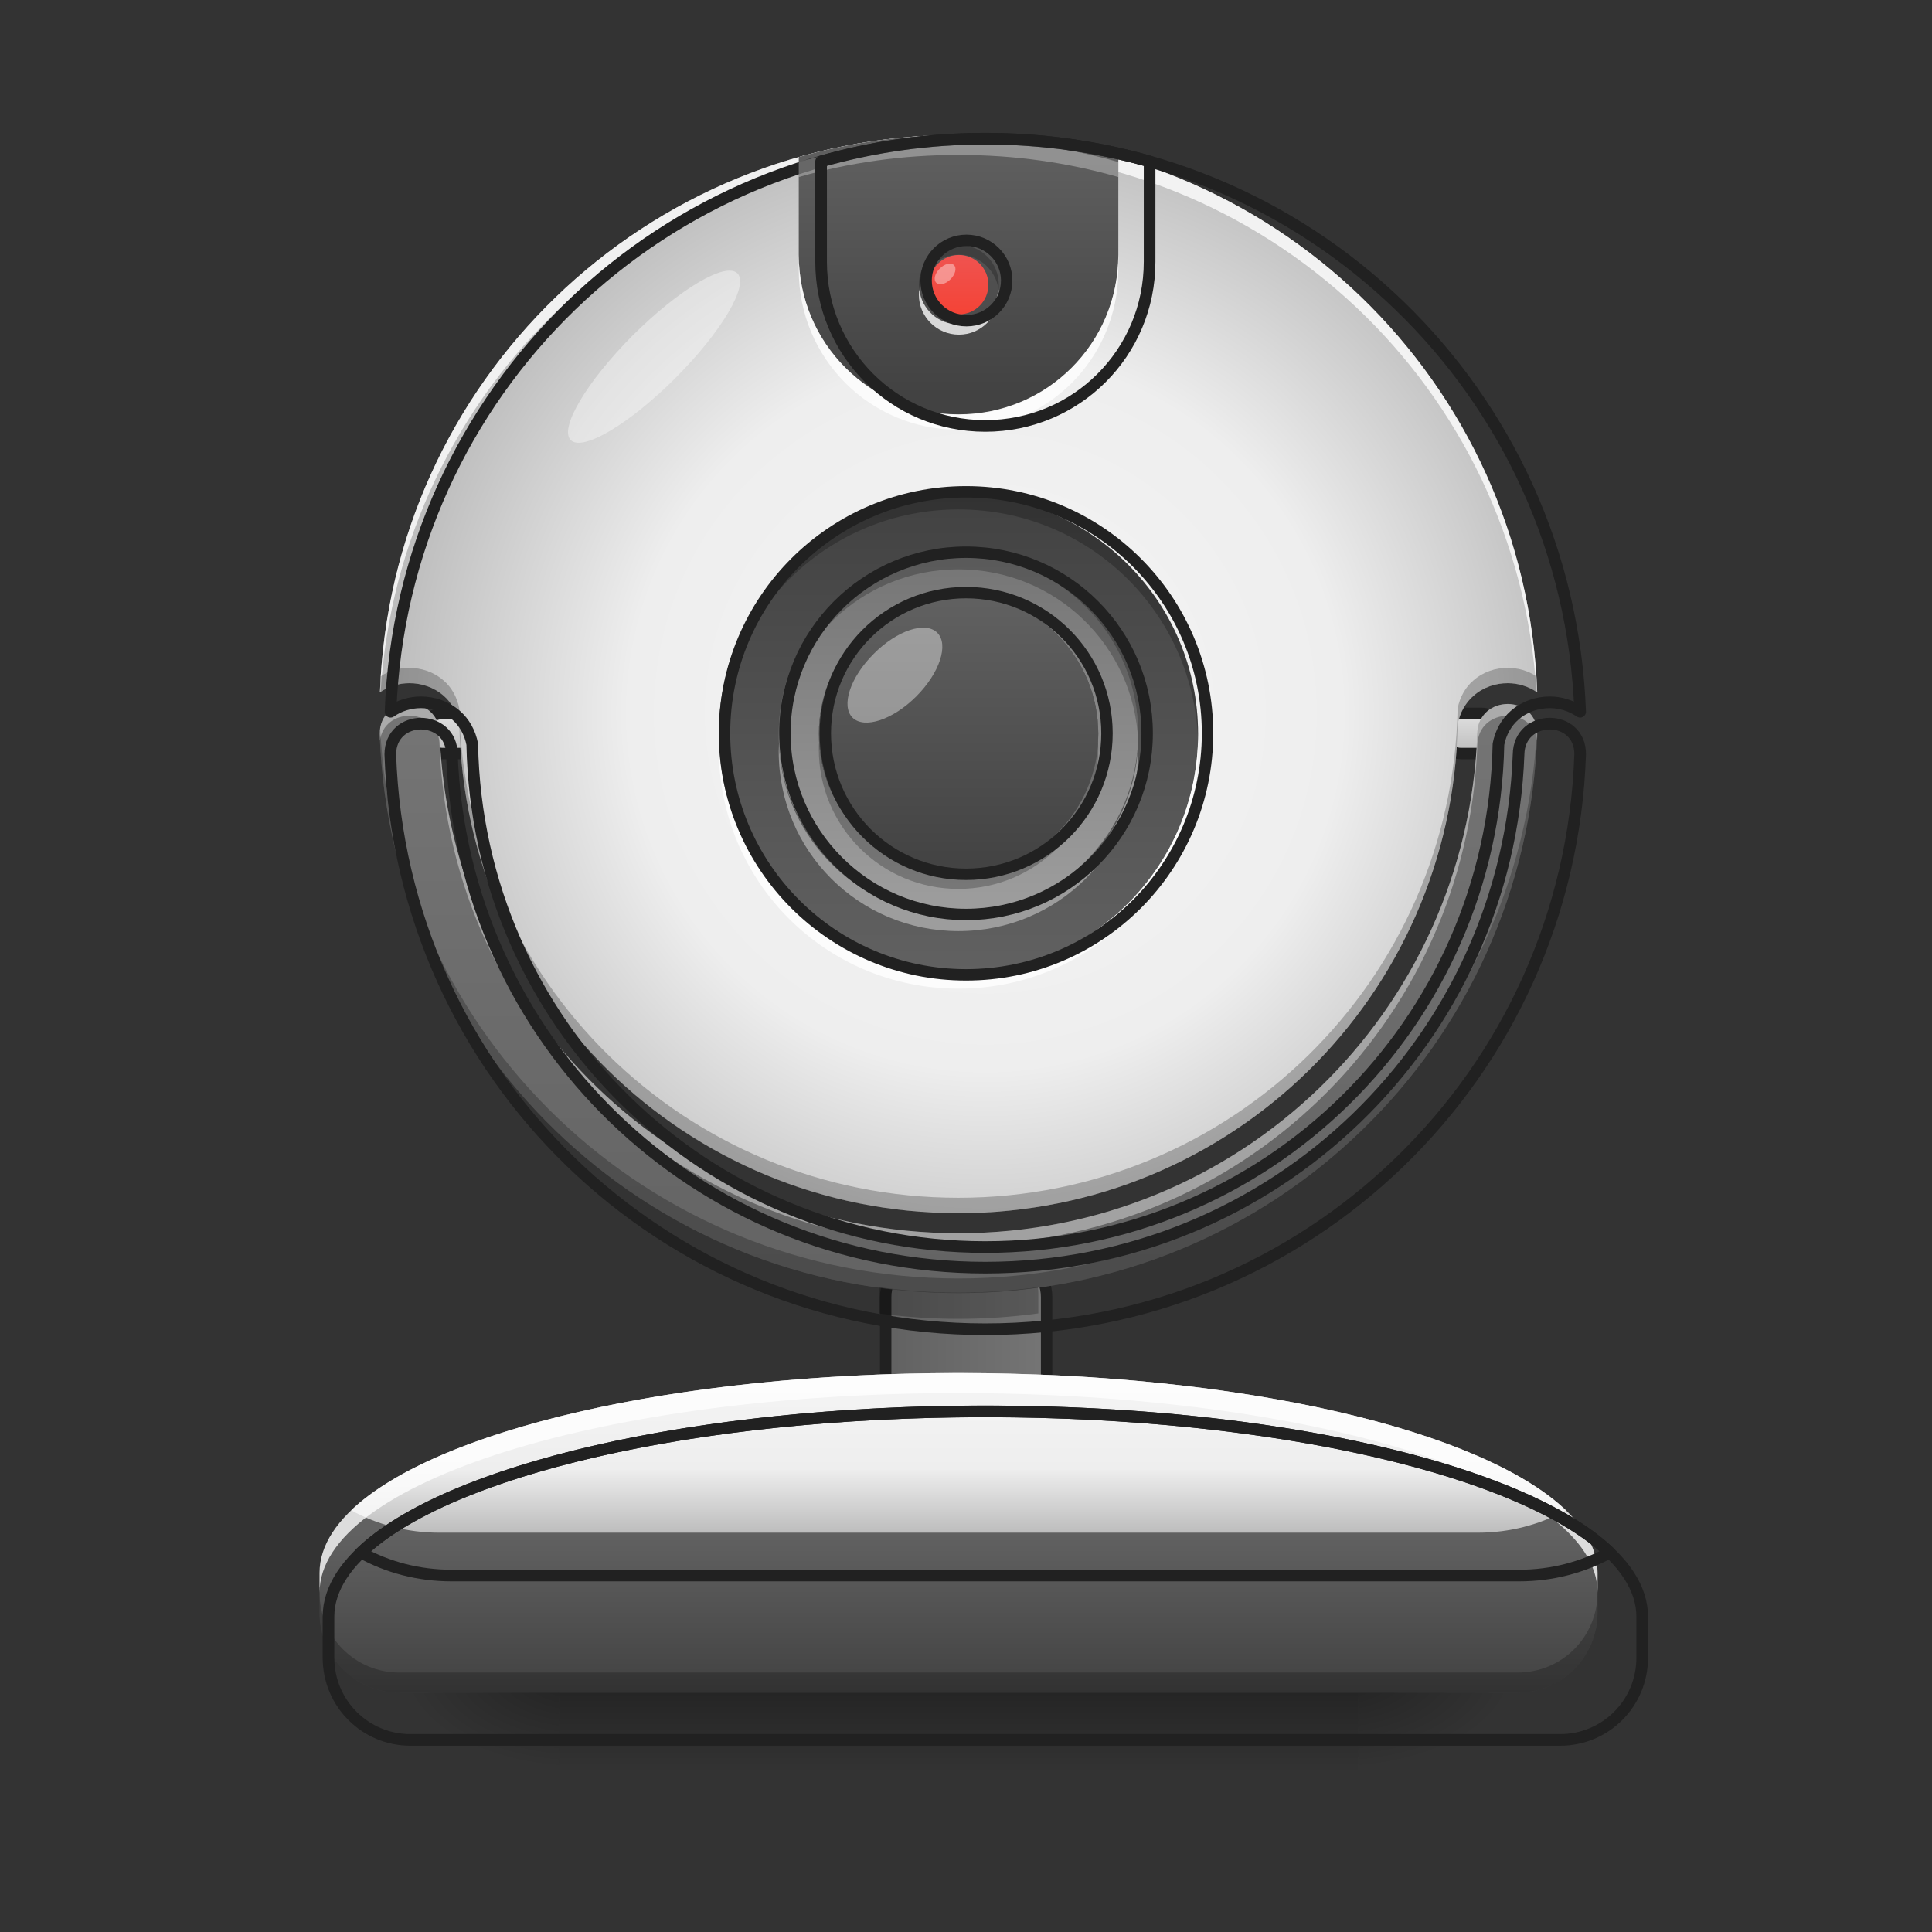 <svg height="32" viewBox="0 0 32 32" width="32" xmlns="http://www.w3.org/2000/svg" xmlns:xlink="http://www.w3.org/1999/xlink"><rect x="0" y="0" width="32" height="32" fill="#333333" stroke="none"/><linearGradient id="a" gradientUnits="userSpaceOnUse" x1="119.062" x2="119.062" y1="-15.208" y2="-25.792"><stop offset="0" stop-color="#bdbdbd"/><stop offset="1" stop-color="#e0e0e0"/></linearGradient><linearGradient id="b" gradientUnits="userSpaceOnUse" x1="15.877" x2="15.877" y1="28.034" y2="29.357"><stop offset="0" stop-opacity=".275"/><stop offset="1" stop-opacity="0"/></linearGradient><linearGradient id="c"><stop offset="0" stop-opacity=".314"/><stop offset=".222" stop-opacity=".275"/><stop offset="1" stop-opacity="0"/></linearGradient><radialGradient id="d" cx="450.909" cy="189.579" gradientTransform="matrix(0 -.078 -.141 -0 48.823 63.595)" gradientUnits="userSpaceOnUse" r="21.167" xlink:href="#c"/><radialGradient id="e" cx="450.909" cy="189.579" gradientTransform="matrix(-0 .078 .141 0 -17.07 -7.527)" gradientUnits="userSpaceOnUse" r="21.167" xlink:href="#c"/><radialGradient id="f" cx="450.909" cy="189.579" gradientTransform="matrix(-0 -.078 .141 -0 -17.07 63.595)" gradientUnits="userSpaceOnUse" r="21.167" xlink:href="#c"/><radialGradient id="g" cx="450.909" cy="189.579" gradientTransform="matrix(0 .078 -.141 0 48.823 -7.527)" gradientUnits="userSpaceOnUse" r="21.167" xlink:href="#c"/><linearGradient id="h"><stop offset="0" stop-color="#616161"/><stop offset="1" stop-color="#757575"/></linearGradient><linearGradient id="i" gradientUnits="userSpaceOnUse" x1="232.833" x2="275.167" xlink:href="#h" y1="143.542" y2="143.542"/><linearGradient id="j"><stop offset="0" stop-color="#424242"/><stop offset="1" stop-color="#616161"/></linearGradient><linearGradient id="k" gradientUnits="userSpaceOnUse" x1="16.207" x2="16.207" xlink:href="#j" y1="28.034" y2="25.388"/><linearGradient id="l" gradientUnits="userSpaceOnUse" x1="15.876" x2="15.876" xlink:href="#h" y1="22.742" y2="11.496"/><linearGradient id="m"><stop offset="0" stop-color="#f5f5f5"/><stop offset=".6" stop-color="#eee"/><stop offset="1" stop-color="#bdbdbd"/></linearGradient><radialGradient id="n" cx="960" cy="699.546" gradientTransform="matrix(.017 0 0 .017 0 -.081)" gradientUnits="userSpaceOnUse" r="579.602" xlink:href="#m"/><linearGradient id="o" gradientUnits="userSpaceOnUse" x1="16.538" x2="16.538" xlink:href="#j" y1="8.188" y2="16.127"/><linearGradient id="p" gradientUnits="userSpaceOnUse" x1="17.2" x2="17.2" xlink:href="#m" y1="22.742" y2="25.388"/><linearGradient id="q" gradientUnits="userSpaceOnUse" x1="16.869" x2="16.869" xlink:href="#j" y1="6.534" y2="2.235"/><linearGradient id="r" gradientUnits="userSpaceOnUse" x1="16.207" x2="16.207" y1="9.181" y2="15.134"><stop offset="0" stop-color="#757575"/><stop offset="1" stop-color="#9e9e9e"/></linearGradient><linearGradient id="s" gradientUnits="userSpaceOnUse" x1="15.877" x2="15.877" xlink:href="#j" y1="14.473" y2="9.842"/><linearGradient id="t" gradientUnits="userSpaceOnUse" x1="15.882" x2="15.882" y1="5.206" y2="4.224"><stop offset="0" stop-color="#f44336"/><stop offset="1" stop-color="#ef5350"/></linearGradient><path d="m116.401-25.768h5.312c2.937 0 5.312 2.375 5.312 5.249 0 2.937-2.375 5.312-5.312 5.312h-5.312c-2.937 0-5.249-2.375-5.249-5.312 0-2.875 2.312-5.249 5.249-5.249zm0 0" fill="url(#a)" stroke="#212121" stroke-linecap="round" stroke-linejoin="round" stroke-width="3" transform="matrix(.063 0 0 .063 16.869 13.439)"/><path d="m9.262 28.035h13.23v1.32h-13.23zm0 0" fill="url(#b)"/><path d="m22.492 28.035h2.645v-1.324h-2.645zm0 0" fill="url(#d)"/><path d="m9.262 28.035h-2.648v1.32h2.648zm0 0" fill="url(#e)"/><path d="m9.262 28.035h-2.648v-1.324h2.648zm0 0" fill="url(#f)"/><path d="m22.492 28.035h2.645v1.32h-2.645zm0 0" fill="url(#g)"/><path d="m243.414 117.093h21.185c5.812 0 10.561 4.75 10.561 10.561v31.747c0 5.874-4.75 10.624-10.561 10.624h-21.185c-5.812 0-10.561-4.75-10.561-10.624v-31.747c0-5.812 4.75-10.561 10.561-10.561zm0 0" fill="url(#i)" stroke="#212121" stroke-linecap="round" stroke-linejoin="round" stroke-width="3" transform="matrix(.063 0 0 .063 0 13.439)"/><path d="m15.875 22.742c-5.863 0-10.582 1.477-10.582 3.309v.66c0 .734.59 1.324 1.32 1.324h18.523c.734 0 1.324-.59 1.324-1.324v-.66c0-1.832-4.719-3.309-10.586-3.309zm0 0" fill="url(#k)"/><path d="m116.426-25.768h5.312c2.875 0 5.249 2.375 5.249 5.249 0 2.937-2.375 5.312-5.249 5.312h-5.312c-2.937 0-5.312-2.375-5.312-5.312 0-2.875 2.375-5.249 5.312-5.249zm0 0" fill="url(#a)" stroke="#212121" stroke-linecap="round" stroke-linejoin="round" stroke-width="3" transform="matrix(.063 0 0 .063 0 13.439)"/><path d="m6.781 11.66c-.246 0-.492.168-.492.496.176 5.16 4.383 9.262 9.586 9.262s9.414-4.102 9.586-9.262c.004-.328-.242-.496-.488-.496-.25 0-.5.168-.504.496-.172 4.609-3.938 8.27-8.594 8.27-4.652 0-8.418-3.66-8.594-8.27 0-.328-.25-.496-.5-.496zm0 0" fill="url(#l)"/><path d="m15.875 2.234c-5.191 0-9.398 4.086-9.582 9.234.145-.102.32-.152.488-.152.199 0 .406.066.57.211.129.113.223.277.258.465.086 4.504 3.742 8.102 8.266 8.102 4.527 0 8.18-3.598 8.27-8.102.035-.188.129-.352.258-.465.164-.145.367-.211.57-.211.168 0 .34.051.488.152-.188-5.148-4.391-9.234-9.586-9.234zm0 0" fill="url(#n)"/><path d="m15.875 8.188c2.195 0 3.969 1.777 3.969 3.969s-1.773 3.969-3.969 3.969c-2.191 0-3.969-1.777-3.969-3.969s1.777-3.969 3.969-3.969zm0 0" fill="url(#o)"/><path d="m15.883 4.055c.363 0 .66.297.66.66 0 .367-.297.66-.66.66-.367 0-.664-.293-.664-.66 0-.363.297-.66.664-.66zm0 0" fill="#5e5e5e"/><path d="m15.875 22.742c-4.703 0-8.676.949-10.059 2.273.43.238.93.371 1.461.371h17.199c.531 0 1.027-.133 1.461-.371-1.387-1.324-5.355-2.273-10.062-2.273zm0 0" fill="url(#p)"/><path d="m15.875 22.742c-5.863 0-10.582 1.477-10.582 3.309v.328c0-1.832 4.719-3.305 10.582-3.305 5.867 0 10.586 1.473 10.586 3.305v-.328c0-1.832-4.719-3.309-10.586-3.309zm0 0" fill="#fff" fill-opacity=".784"/><path d="m5.293 26.379v.332c0 .734.59 1.324 1.32 1.324h18.523c.734 0 1.324-.59 1.324-1.324v-.332c0 .734-.59 1.324-1.324 1.324h-18.523c-.73 0-1.32-.59-1.32-1.324zm0 0" fill-opacity=".235"/><path d="m959.908 1375.144c-354.533 0-639.86 89.283-639.86 200.06v39.917c0 44.405 35.666 80.071 79.835 80.071h1120.051c44.405 0 80.071-35.666 80.071-80.071v-39.917c0-110.777-285.327-200.06-640.096-200.06zm0 0" fill="none" stroke="#212121" stroke-linecap="round" stroke-linejoin="round" stroke-width="11.339" transform="scale(.017)"/><path d="m14.562 21.32c-.008.031-.008.066-.008.098v.336c.43.059.871.09 1.32.09s.891-.031 1.324-.09v-.336c0-.031-.004-.066-.008-.098-.43.059-.867.09-1.316.09-.445 0-.883-.031-1.312-.09zm0 0" fill-opacity=".235"/><path d="m6.781 11.66c-.246 0-.492.168-.492.496.004.039.004.078.004.113.035-.277.262-.414.488-.414.25 0 .5.164.5.496.176 4.609 3.941 8.27 8.594 8.27 4.656 0 8.422-3.66 8.594-8.27.004-.332.254-.496.504-.496.227 0 .453.137.484.414.004-.035.004-.074.004-.113.004-.328-.242-.496-.488-.496-.25 0-.5.168-.504.496-.172 4.609-3.938 8.27-8.594 8.27-4.652 0-8.418-3.66-8.594-8.27 0-.328-.25-.496-.5-.496zm0 0" fill="#fff" fill-opacity=".392"/><path d="m25.457 12.062c-.25 5.09-4.43 9.113-9.582 9.113s-9.328-4.023-9.578-9.113c-.004.031-.008.062-.008.094.176 5.16 4.383 9.262 9.586 9.262s9.414-4.102 9.586-9.262c.004-.031 0-.062-.004-.094zm0 0" fill-opacity=".235"/><path d="m410.04 705.051c-14.88 0-29.761 10.157-29.761 29.997 10.629 312.017 265.014 560.025 579.63 560.025 314.616 0 569.237-248.008 579.63-560.025.236-19.841-14.644-29.997-29.525-29.997-15.117 0-30.233 10.157-30.47 29.997-10.393 278.714-238.088 500.031-519.635 500.031-281.312 0-509.007-221.317-519.635-500.031 0-19.841-15.117-29.997-30.233-29.997zm0 0" fill="none" stroke="#212121" stroke-linecap="round" stroke-linejoin="round" stroke-width="11.339" transform="scale(.017)"/><path d="m15.875 2.234c-5.191 0-9.398 4.086-9.582 9.234.004-.004.008-.008.012-.008.312-5.027 4.465-8.977 9.57-8.977 5.109 0 9.258 3.949 9.574 8.977.004 0 .008.004.012.008-.188-5.148-4.391-9.234-9.586-9.234zm0 0" fill="#fff" fill-opacity=".784"/><path d="m15.875 2.234c-.918 0-1.805.129-2.645.367v1.617c0 1.465 1.18 2.645 2.645 2.645 1.469 0 2.648-1.18 2.648-2.645v-1.617c-.84-.238-1.727-.367-2.648-.367zm0 0" fill="url(#q)"/><path d="m6.781 11.062c-.164 0-.332.043-.477.141-.008.09-.012.176-.012.266.145-.102.32-.152.488-.152.199 0 .406.066.57.211.129.113.223.277.258.465.086 4.504 3.742 8.102 8.266 8.102 4.527 0 8.18-3.598 8.27-8.102.035-.188.129-.352.258-.465.164-.145.367-.211.57-.211.168 0 .34.051.488.152-.004-.09-.008-.176-.012-.266-.145-.098-.312-.141-.477-.141-.203 0-.406.066-.57.211-.129.109-.223.277-.258.461-.09 4.504-3.742 8.105-8.27 8.105-4.523 0-8.18-3.602-8.266-8.105-.035-.184-.129-.352-.258-.461-.164-.145-.371-.211-.57-.211zm0 0" fill-opacity=".235"/><path d="m15.875 15.422c-1.648 0-2.977-1.324-2.977-2.977 0-.039.004-.082.004-.121.066 1.59 1.367 2.852 2.973 2.852 1.609 0 2.91-1.262 2.977-2.852v.121c0 1.652-1.324 2.977-2.977 2.977zm-2.309-3.098c-.004-.043-.004-.082-.004-.125 0-1.281 1.031-2.316 2.312-2.316 1.285 0 2.316 1.035 2.316 2.316 0 .043 0 .082-.004.125-.062-1.227-1.07-2.191-2.312-2.191-1.238 0-2.246.965-2.309 2.191zm0 0" fill="#fff" fill-opacity=".392"/><path d="m959.908 135.105c-313.907 0-568.292 247.063-579.394 558.372 8.739-6.141 19.368-9.212 29.525-9.212 12.046 0 24.565 4.015 34.485 12.755 7.795 6.85 13.463 16.77 15.589 28.108 5.196 272.336 226.278 489.875 499.795 489.875 273.753 0 494.598-217.538 500.031-489.875 2.126-11.338 7.795-21.258 15.589-28.108 9.92-8.739 22.203-12.755 34.485-12.755 10.157 0 20.549 3.071 29.525 9.212-11.338-311.309-265.486-558.372-579.63-558.372zm0 0" fill="none" stroke="#212121" stroke-linecap="round" stroke-linejoin="round" stroke-width="11.339" transform="scale(.017)"/><path d="m15.875 8.188c-2.199 0-3.969 1.77-3.969 3.969 0 .043.004.082.004.125.066-2.141 1.809-3.844 3.965-3.844 2.16 0 3.902 1.703 3.969 3.844 0-.043 0-.082 0-.125 0-2.199-1.77-3.969-3.969-3.969zm0 0" fill-opacity=".235"/><path d="m15.875 16.375c-2.199 0-3.969-1.77-3.969-3.969 0-.043.004-.082.004-.125.066 2.141 1.809 3.844 3.965 3.844 2.16 0 3.902-1.703 3.969-3.844v.125c0 2.199-1.77 3.969-3.969 3.969zm0 0" fill="#fff" fill-opacity=".784"/><path d="m253.976-84.013c35.122 0 63.494 28.435 63.494 63.494s-28.372 63.494-63.494 63.494c-35.059 0-63.494-28.435-63.494-63.494s28.435-63.494 63.494-63.494zm0 0" fill="none" stroke="#212121" stroke-linecap="round" stroke-linejoin="round" stroke-width="3" transform="matrix(.063 0 0 .063 0 13.439)"/><path d="m15.875 9.18c-1.648 0-2.977 1.328-2.977 2.977s1.328 2.977 2.977 2.977c1.652 0 2.977-1.328 2.977-2.977s-1.324-2.977-2.977-2.977zm0 .664c1.285 0 2.316 1.031 2.316 2.312 0 1.285-1.031 2.316-2.316 2.316-1.281 0-2.312-1.031-2.312-2.316 0-1.281 1.031-2.312 2.312-2.312zm0 0" fill="url(#r)"/><path d="m15.875 9.18c-1.648 0-2.977 1.328-2.977 2.977 0 .043.004.086.004.125.066-1.59 1.367-2.852 2.973-2.852 1.609 0 2.91 1.262 2.977 2.852 0-.039 0-.082 0-.125 0-1.648-1.324-2.977-2.977-2.977zm-2.309 3.102c-.004.043-.004.082-.004.125 0 1.281 1.031 2.316 2.312 2.316 1.285 0 2.316-1.035 2.316-2.316 0-.043 0-.082-.004-.125-.062 1.227-1.07 2.191-2.312 2.191-1.238 0-2.246-.965-2.309-2.191zm0 0" fill-opacity=".235"/><path d="m253.976-68.139c26.31 0 47.62 21.31 47.62 47.62 0 26.31-21.31 47.62-47.62 47.62-26.247 0-47.62-21.31-47.62-47.62 0-26.31 21.373-47.62 47.62-47.62zm0 0" fill="none" stroke="#212121" stroke-linecap="round" stroke-linejoin="round" stroke-width="3" transform="matrix(.063 0 0 .063 0 13.439)"/><path d="m15.875 9.844c1.281 0 2.316 1.035 2.316 2.312 0 1.281-1.035 2.316-2.316 2.316-1.277 0-2.312-1.035-2.312-2.316 0-1.277 1.035-2.312 2.312-2.312zm0 0" fill="url(#s)"/><path d="m14.469 10.832c.387-.391.859-.547 1.055-.352.195.195.039.668-.348 1.055-.387.387-.859.543-1.055.352-.195-.195-.039-.668.348-1.055zm0 0" fill="#fff" fill-opacity=".392"/><path d="m10.48 5.555c.766-.762 1.539-1.223 1.734-1.027.195.195-.266.973-1.027 1.734s-1.539 1.223-1.734 1.027c-.195-.195.266-.969 1.027-1.734zm0 0" fill="#fff" fill-opacity=".392"/><path d="m253.976-57.515c20.498 0 37.059 16.561 37.059 36.996 0 20.498-16.561 37.059-37.059 37.059-20.436 0-36.996-16.561-36.996-37.059 0-20.436 16.561-36.996 36.996-36.996zm0 0" fill="none" stroke="#212121" stroke-linecap="round" stroke-linejoin="round" stroke-width="3" transform="matrix(.063 0 0 .063 0 13.439)"/><path d="m15.883 4.223c.27 0 .488.223.488.492 0 .273-.219.492-.488.492-.273 0-.492-.219-.492-.492 0-.27.219-.492.492-.492zm0 0" fill="url(#t)"/><path d="m15.227 4.797c-.004.027-.008.055-.008.082 0 .367.297.664.664.664.367 0 .66-.297.66-.664 0-.027 0-.055-.004-.082-.043.328-.32.578-.656.578-.34 0-.617-.25-.656-.578zm0 0" fill="#fff" fill-opacity=".784"/><path d="m15.227 4.797c-.004-.027-.008-.055-.008-.082 0-.367.297-.66.664-.66.367 0 .66.293.66.66 0 .027 0 .055-.004.082-.043-.324-.32-.578-.656-.578-.34 0-.617.254-.656.578zm0 0" fill-opacity=".235"/><path d="m254.101-150.131c5.812 0 10.561 4.75 10.561 10.561 0 5.874-4.75 10.561-10.561 10.561-5.874 0-10.624-4.687-10.624-10.561 0-5.812 4.75-10.561 10.624-10.561zm0 0" fill="none" stroke="#212121" stroke-linecap="round" stroke-linejoin="round" stroke-width="3" transform="matrix(.063 0 0 .063 0 13.439)"/><g fill="#fff"><path d="m15.566 4.449c.078-.082.184-.105.234-.059.051.051.023.156-.059.238-.078.078-.184.105-.234.055-.051-.051-.023-.156.059-.234zm0 0" fill-opacity=".392"/><path d="m13.23 4.223v.25c0 1.465 1.18 2.645 2.645 2.645 1.469 0 2.648-1.18 2.648-2.645v-.25c0 1.469-1.18 2.648-2.648 2.648-1.465 0-2.645-1.18-2.645-2.648zm0 0" fill-opacity=".784"/><path d="m15.875 2.316c-.918 0-1.805.129-2.645.367v.25c.84-.242 1.727-.367 2.645-.367.922 0 1.809.125 2.648.367v-.25c-.84-.238-1.727-.367-2.648-.367zm0 0" fill-opacity=".314"/></g><path d="m959.908 135.105c-55.507 0-109.123 7.795-159.906 22.203v97.786c0 88.574 71.332 159.906 159.906 159.906 88.81 0 160.142-71.332 160.142-159.906v-97.786c-50.783-14.408-104.399-22.203-160.142-22.203zm0 0" fill="none" stroke="#212121" stroke-linecap="round" stroke-linejoin="round" stroke-width="11.339" transform="scale(.017)"/><path d="m959.908 1375.144c-284.382 0-524.596 57.396-608.21 137.467 25.982 14.408 56.215 22.439 88.338 22.439h1039.979c32.123 0 62.12-8.031 88.338-22.439-83.85-80.071-323.827-137.467-608.446-137.467zm0 0" fill="none" stroke="#212121" stroke-linecap="round" stroke-linejoin="round" stroke-width="11.339" transform="scale(.017)"/></svg>